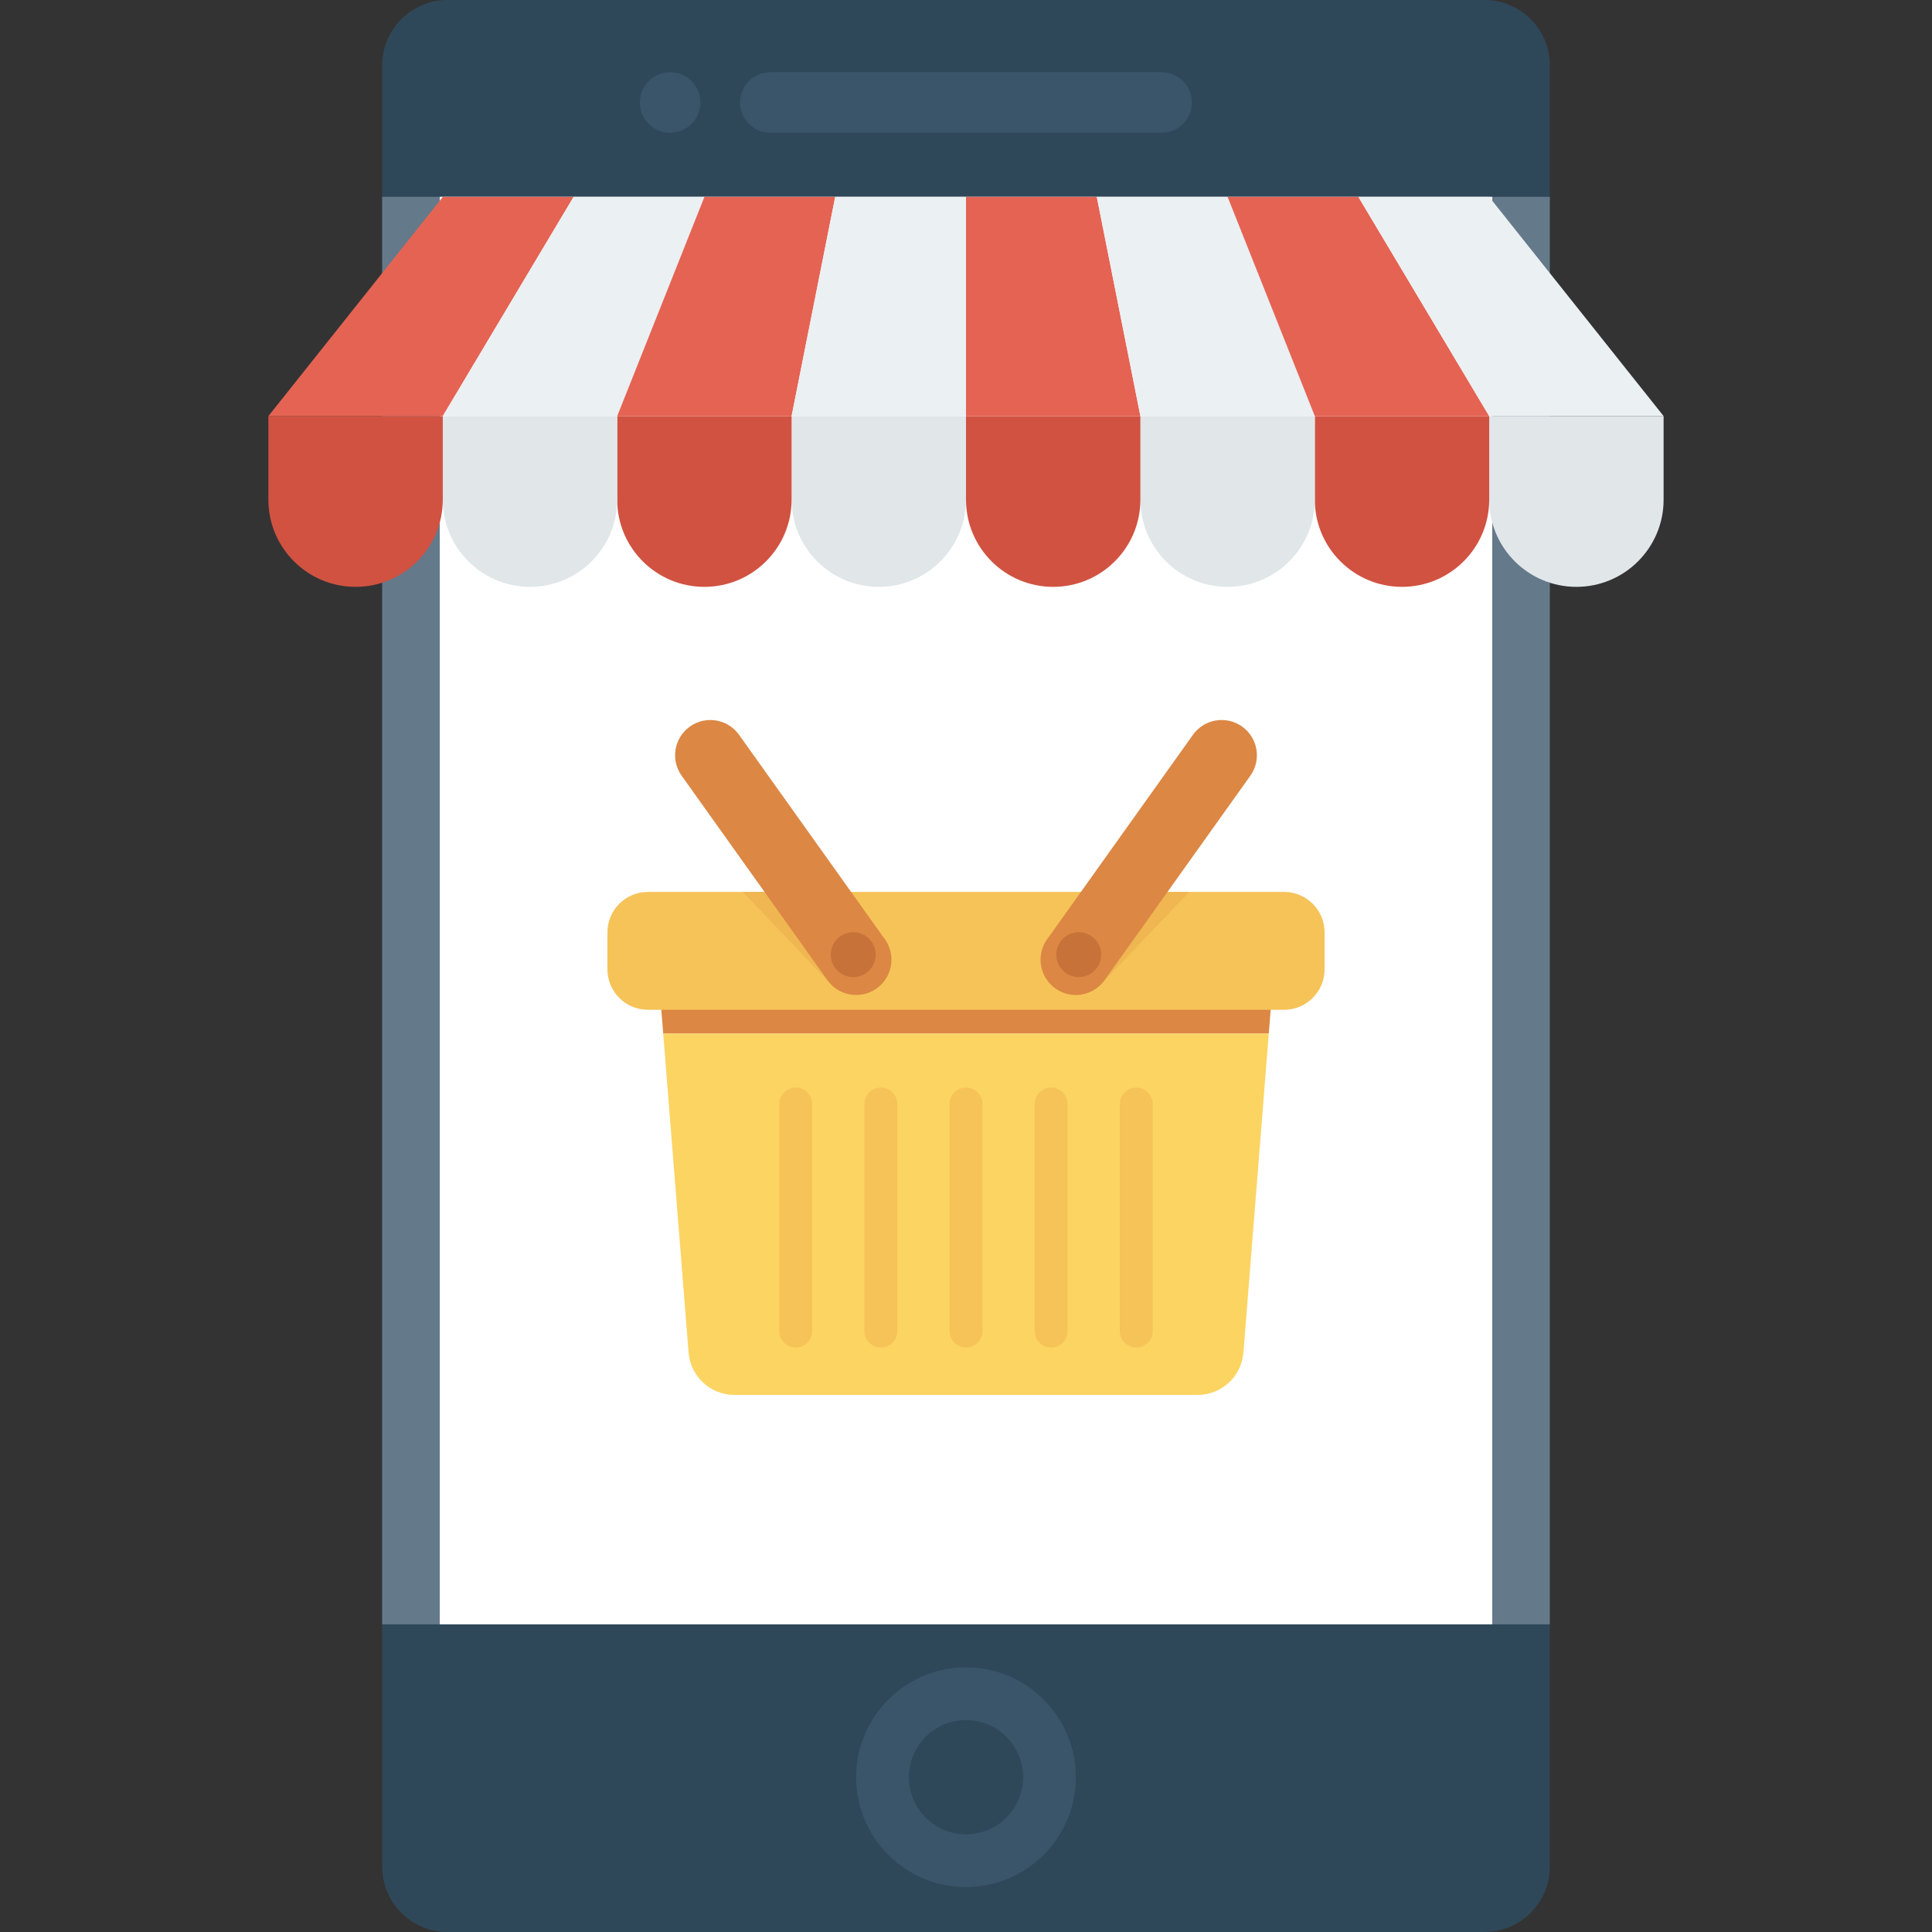 <?xml version="1.0" encoding="iso-8859-1"?>
<!-- Generator: Adobe Illustrator 19.0.0, SVG Export Plug-In . SVG Version: 6.00 Build 0)  -->
<svg xmlns="http://www.w3.org/2000/svg" xmlns:xlink="http://www.w3.org/1999/xlink" version="1.1" id="Capa_1" x="0px" y="0px" viewBox="0 0 409.6 409.6" style="enable-background:new 0 0 409.6 409.6;" xml:space="preserve">
<rect x="0" y="0" width="409.6" height="409.6" fill="#333333" stroke="none"/>
<path style="fill:#2F4859;" d="M314.698,0H94.901c-7.663,0-13.875,6.212-13.875,13.875v381.85c0,7.663,6.212,13.875,13.875,13.875  h219.797c7.664,0,13.875-6.212,13.875-13.875V13.875C328.574,6.212,322.362,0,314.698,0z"/>
<rect x="81.024" y="41.728" style="fill:#64798A;" width="247.552" height="302.643"/>
<rect x="93.235" y="41.728" style="fill:#FFFFFF;" width="223.13" height="302.643"/>
<g>
	<path style="fill:#3A556A;" d="M204.8,400.068c-12.844,0-23.287-10.447-23.287-23.287s10.444-23.287,23.287-23.287   s23.287,10.447,23.287,23.287S217.644,400.068,204.8,400.068z M204.8,364.664c-6.684,0-12.116,5.436-12.116,12.116   s5.433,12.116,12.116,12.116c6.684,0,12.116-5.436,12.116-12.116S211.484,364.664,204.8,364.664z"/>
	<path style="fill:#3A556A;" d="M246.285,15.316h-82.97c-3.54,0-6.411,2.871-6.411,6.411c0,3.541,2.871,6.411,6.411,6.411h82.97   c3.541,0,6.411-2.87,6.411-6.411C252.697,18.187,249.826,15.316,246.285,15.316z"/>
	<circle style="fill:#3A556A;" cx="142.08" cy="21.729" r="6.41"/>
</g>
<path style="fill:#E1E6E9;" d="M315.725,88.218v17.712c0,10.211,8.278,18.488,18.487,18.488c10.211,0,18.487-8.277,18.487-18.488  V88.218H315.725z"/>
<path style="fill:#D15241;" d="M278.751,88.218v17.712c0,10.211,8.278,18.488,18.487,18.488c10.211,0,18.487-8.277,18.487-18.488  V88.218H278.751z"/>
<path style="fill:#E1E6E9;" d="M241.775,88.218v17.712c0,10.211,8.278,18.488,18.487,18.488c10.211,0,18.487-8.277,18.487-18.488  V88.218H241.775z"/>
<path style="fill:#D15241;" d="M204.8,88.218v17.712c0,10.211,8.278,18.488,18.487,18.488c10.211,0,18.487-8.277,18.487-18.488  V88.218H204.8z"/>
<path style="fill:#E1E6E9;" d="M167.825,88.218v17.712c0,10.211,8.278,18.488,18.487,18.488c10.211,0,18.487-8.277,18.487-18.488  V88.218H167.825z"/>
<path style="fill:#D15241;" d="M130.85,88.218v17.712c0,10.211,8.278,18.488,18.487,18.488c10.21,0,18.487-8.277,18.487-18.488  V88.218H130.85z"/>
<path style="fill:#E1E6E9;" d="M93.875,88.218v17.712c0,10.211,8.278,18.488,18.487,18.488c10.211,0,18.487-8.277,18.487-18.488  V88.218H93.875z"/>
<path style="fill:#D15241;" d="M56.9,88.218v17.712c0,10.211,8.278,18.488,18.487,18.488c10.211,0,18.487-8.277,18.487-18.488  V88.218H56.9z"/>
<polygon style="fill:#E56353;" points="121.606,41.75 93.875,41.75 56.9,88.218 93.875,88.218 "/>
<polygon style="fill:#EBF0F3;" points="149.338,41.75 121.606,41.75 93.875,88.218 130.85,88.218 "/>
<polygon style="fill:#E56353;" points="177.069,41.75 149.338,41.75 130.85,88.218 167.825,88.218 "/>
<polygon style="fill:#EBF0F3;" points="204.8,41.75 177.069,41.75 167.825,88.218 204.8,88.218 "/>
<polygon style="fill:#E56353;" points="232.532,41.75 204.8,41.75 204.8,88.218 241.775,88.218 "/>
<polygon style="fill:#EBF0F3;" points="260.263,41.75 232.532,41.75 241.775,88.218 278.75,88.218 "/>
<polygon style="fill:#E56353;" points="287.994,41.75 260.263,41.75 278.75,88.218 315.725,88.218 "/>
<polygon style="fill:#EBF0F3;" points="315.725,41.75 287.994,41.75 315.725,88.218 352.7,88.218 "/>
<polygon style="fill:#DC8744;" points="269.562,211.972 140.038,211.972 140.607,219.126 268.993,219.126 "/>
<path style="fill:#F6C358;" d="M272.235,214.083h-134.87c-4.744,0-8.59-3.846-8.59-8.59v-7.809c0-4.744,3.846-8.59,8.59-8.59h134.87  c4.744,0,8.59,3.846,8.59,8.59v7.809C280.825,210.238,276.979,214.083,272.235,214.083z"/>
<path style="fill:#FCD462;" d="M140.607,219.126l5.378,67.627c0.404,5.074,4.639,8.987,9.73,8.987h98.171  c5.09,0,9.326-3.912,9.73-8.987l5.378-67.627H140.607z"/>
<g>
	<path style="fill:#F6C358;" d="M168.701,230.577c-1.929,0-3.494,1.564-3.494,3.493v48.132c0,1.929,1.564,3.493,3.494,3.493   c1.929,0,3.493-1.564,3.493-3.493V234.07C172.195,232.141,170.63,230.577,168.701,230.577z"/>
	<path style="fill:#F6C358;" d="M186.751,230.577c-1.93,0-3.494,1.564-3.494,3.493v48.132c0,1.929,1.564,3.493,3.494,3.493   c1.929,0,3.493-1.564,3.493-3.493V234.07C190.244,232.141,188.68,230.577,186.751,230.577z"/>
	<path style="fill:#F6C358;" d="M204.8,230.577c-1.929,0-3.494,1.564-3.494,3.493v48.132c0,1.929,1.564,3.493,3.494,3.493   c1.929,0,3.493-1.564,3.493-3.493V234.07C208.293,232.141,206.729,230.577,204.8,230.577z"/>
	<path style="fill:#F6C358;" d="M222.85,230.577c-1.93,0-3.494,1.564-3.494,3.493v48.132c0,1.929,1.564,3.493,3.494,3.493   c1.929,0,3.493-1.564,3.493-3.493V234.07C226.343,232.141,224.779,230.577,222.85,230.577z"/>
	<path style="fill:#F6C358;" d="M240.899,230.577c-1.929,0-3.494,1.564-3.494,3.493v48.132c0,1.929,1.564,3.493,3.494,3.493   c1.929,0,3.493-1.564,3.493-3.493V234.07C244.392,232.141,242.828,230.577,240.899,230.577z"/>
</g>
<g>
	<path style="fill:#EFB652;" d="M186.923,198.315l-8.791-9.222h-20.647l18.622,19.533c2.848,2.987,7.577,3.1,10.564,0.252v0   C189.658,206.032,189.771,201.302,186.923,198.315z"/>
	<path style="fill:#EFB652;" d="M222.677,198.315l8.791-9.222h20.647l-18.622,19.533c-2.848,2.987-7.577,3.1-10.564,0.252v0   C219.942,206.032,219.829,201.302,222.677,198.315z"/>
</g>
<path style="fill:#DC8744;" d="M222.002,199.132l30.915-43.349c2.396-3.36,7.062-4.141,10.422-1.745l0,0  c3.36,2.396,4.141,7.062,1.745,10.422l-30.915,43.349c-2.396,3.36-7.062,4.141-10.422,1.745l0,0  C220.387,207.158,219.606,202.492,222.002,199.132z"/>
<circle style="fill:#C67239;" cx="228.7" cy="202.394" r="4.756"/>
<path style="fill:#DC8744;" d="M187.598,199.132l-30.915-43.349c-2.396-3.36-7.062-4.141-10.422-1.745l0,0  c-3.36,2.396-4.141,7.062-1.745,10.422l30.915,43.349c2.396,3.36,7.062,4.141,10.422,1.745l0,0  C189.213,207.158,189.994,202.492,187.598,199.132z"/>
<circle style="fill:#C67239;" cx="180.89" cy="202.394" r="4.756"/>
<g>
</g>
<g>
</g>
<g>
</g>
<g>
</g>
<g>
</g>
<g>
</g>
<g>
</g>
<g>
</g>
<g>
</g>
<g>
</g>
<g>
</g>
<g>
</g>
<g>
</g>
<g>
</g>
<g>
</g>
</svg>
